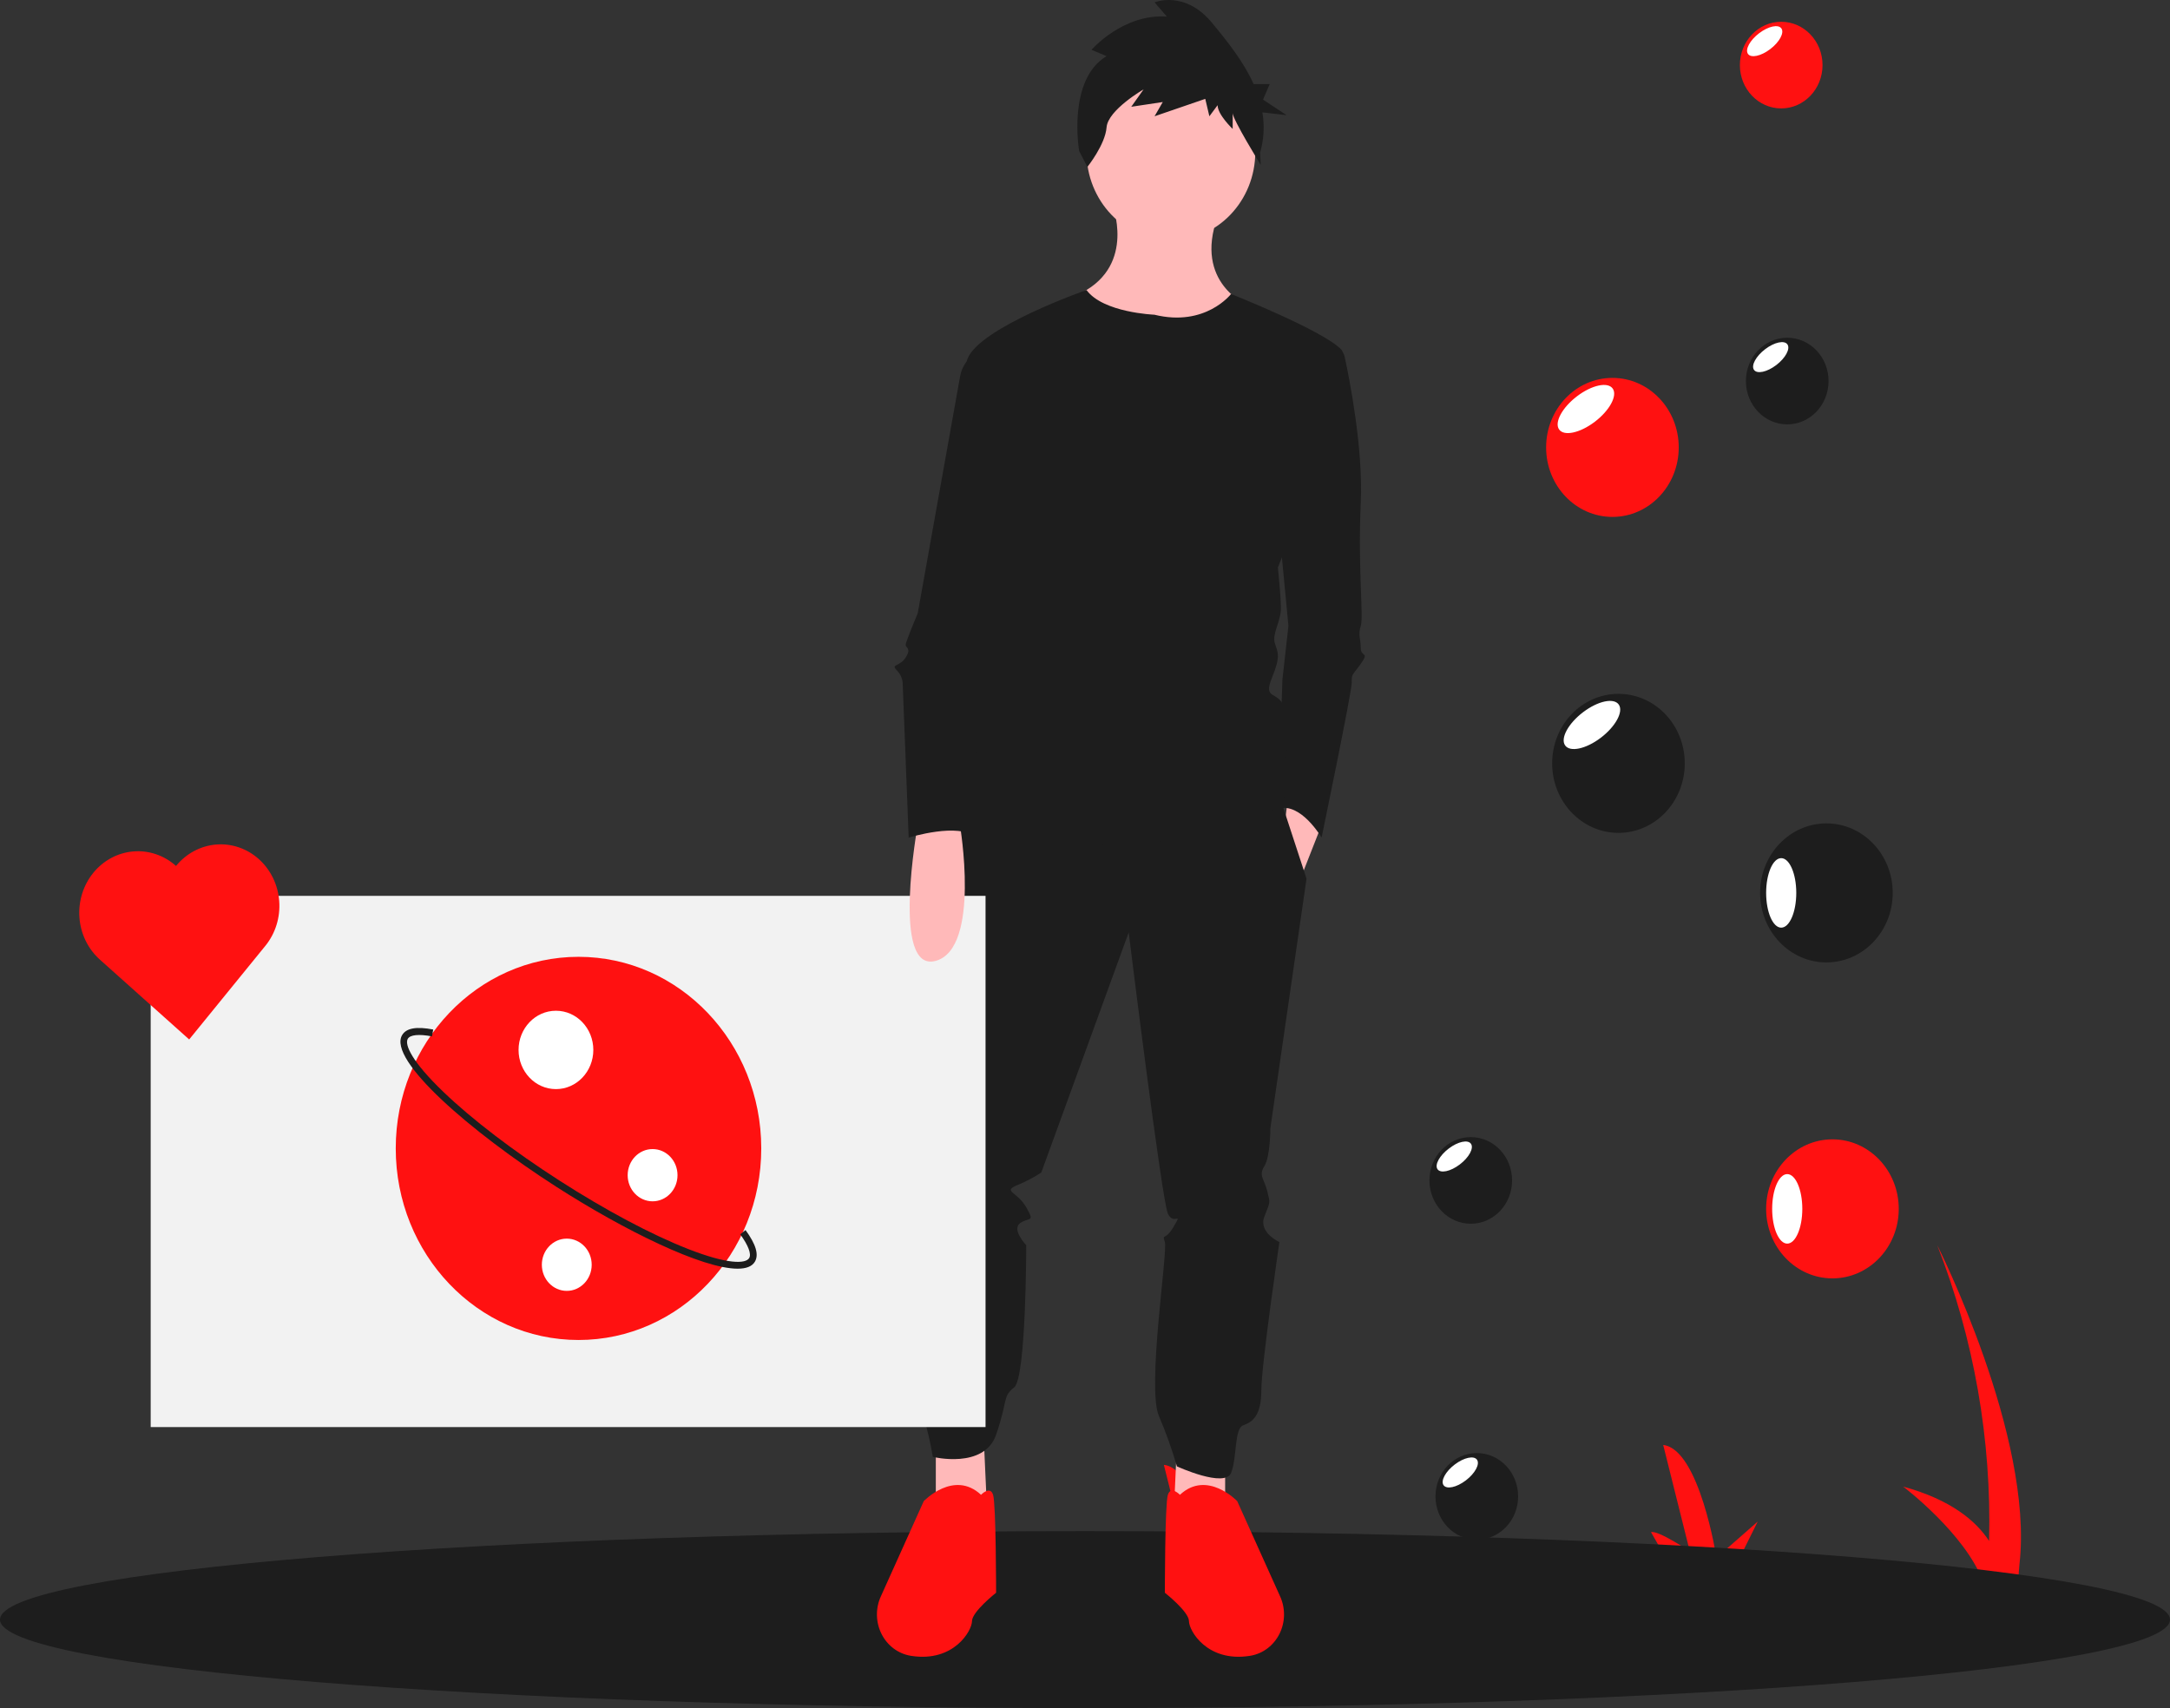 <svg width="282" height="222" viewBox="0 0 282 222" fill="none" xmlns="http://www.w3.org/2000/svg">
<rect x="0" y="0" width="282" height="222" fill="#333333" stroke="none"/>
<path d="M130.291 209.175C137.952 208.128 145.317 207.237 152.387 206.504L149.668 201.723C150.613 201.447 154.706 204.214 154.706 204.214L151.249 190.388C155.974 190.944 158.171 205.046 158.171 205.046L163.528 200.349L160.889 205.669C182.525 203.687 201.194 203.077 216.887 203.229L214.559 199.137C215.504 198.861 219.597 201.629 219.597 201.629L216.14 187.803C220.865 188.358 223.062 202.461 223.062 202.461L228.419 197.764L225.624 203.398C238.776 203.782 249.493 204.695 257.76 205.69C255.438 199.331 247.322 193.214 247.322 193.214C253.564 194.923 256.811 197.702 258.491 200.278C258.825 187.111 256.529 174.017 251.75 161.836C251.75 161.836 264.336 186.727 262.436 203.315L262.194 206.262C273.155 207.77 278.655 209.27 278.655 209.27L130.291 209.175Z" fill="#FF1111"/>
<path d="M141 222C218.872 222 282 216.852 282 210.502C282 204.151 218.872 199.003 141 199.003C63.128 199.003 0 204.151 0 210.502C0 216.852 63.128 222 141 222Z" fill="#1D1D1D"/>
<path d="M144.525 26.529C144.525 26.529 147.658 34.331 140.608 38.027C133.558 41.723 159.408 48.704 162.15 39.67C162.15 39.67 155.1 36.795 158.233 28.171L144.525 26.529Z" fill="#FFB9B9"/>
<path d="M152.946 187.71L152.554 196.334L159.212 197.566V188.942L152.946 187.71Z" fill="#FFB9B9"/>
<path d="M127.879 187.71L128.271 196.334L121.613 197.566V188.942L127.879 187.71Z" fill="#FFB9B9"/>
<path d="M152.162 31.251C158.219 31.251 163.129 26.103 163.129 19.753C163.129 13.403 158.219 8.255 152.162 8.255C146.106 8.255 141.196 13.403 141.196 19.753C141.196 26.103 146.106 31.251 152.162 31.251Z" fill="#FFB9B9"/>
<path d="M167.438 103.116L167.046 106.401L169.004 114.203L171.746 107.222L167.438 103.116Z" fill="#FFB9B9"/>
<path d="M123.963 104.348L121.613 133.504C121.613 133.504 118.871 138.843 120.438 143.36C120.438 143.36 118.088 149.52 118.871 151.573C119.654 153.626 120.046 155.679 119.263 156.501C118.479 157.322 118.088 180.319 119.263 182.372C120.438 184.425 121.221 189.353 121.221 189.353C121.221 189.353 127.879 190.996 129.446 186.478C131.013 181.961 130.229 181.551 131.796 180.319C133.363 179.087 133.363 161.839 133.363 161.839C133.363 161.839 131.404 159.786 132.579 158.965C133.754 158.143 134.538 158.965 133.363 156.911C132.188 154.858 130.229 154.858 132.188 154.037C133.279 153.593 134.328 153.043 135.321 152.394L146.679 121.184C146.679 121.184 150.988 156.09 151.771 157.733C152.554 159.375 153.729 157.322 152.554 159.375C151.379 161.429 150.988 160.197 151.379 161.429C151.771 162.661 149.029 180.319 150.596 184.015C151.51 186.151 152.295 188.345 152.946 190.585C152.946 190.585 159.213 193.46 159.996 191.406C160.779 189.353 160.388 185.657 161.563 185.246C162.738 184.836 163.913 184.015 163.913 180.729C163.913 177.444 166.263 161.429 166.263 161.429C166.263 161.429 163.521 160.197 164.304 158.143C165.088 156.09 165.088 156.501 164.696 154.858C164.304 153.215 163.521 152.805 164.304 151.573C165.088 150.341 165.088 146.645 165.088 146.645L169.788 114.203L166.158 103.116L123.963 104.348Z" fill="#1D1D1D"/>
<path d="M153.337 194.281C153.337 194.281 152.162 193.049 151.771 194.281C151.379 195.513 151.379 207.011 151.379 207.011C151.379 207.011 154.512 209.475 154.512 210.707C154.512 211.939 156.862 216.045 162.346 215.224C162.401 215.216 162.455 215.207 162.509 215.198C163.302 215.063 164.055 214.737 164.708 214.244C165.361 213.752 165.895 213.106 166.269 212.36C166.643 211.614 166.846 210.786 166.863 209.943C166.879 209.1 166.709 208.265 166.364 207.503L160.779 195.102C160.779 195.102 156.862 190.996 153.337 194.281Z" fill="#FF1111"/>
<path d="M127.488 194.281C127.488 194.281 128.663 193.049 129.054 194.281C129.446 195.513 129.446 207.011 129.446 207.011C129.446 207.011 126.313 209.475 126.313 210.707C126.313 211.939 123.963 216.045 118.479 215.224C118.424 215.216 118.37 215.207 118.316 215.198C117.523 215.063 116.77 214.737 116.117 214.244C115.464 213.752 114.93 213.106 114.556 212.36C114.182 211.614 113.979 210.786 113.962 209.943C113.946 209.1 114.116 208.265 114.461 207.503L120.046 195.102C120.046 195.102 123.963 190.996 127.488 194.281Z" fill="#FF1111"/>
<path d="M143.804 7.298L141.845 6.476C141.845 6.476 145.942 1.747 151.642 2.158L150.039 0.308C150.039 0.308 153.957 -1.337 157.52 2.981C159.393 5.25 161.559 7.918 162.91 10.924H165.009L164.133 12.946L167.198 14.968L164.052 14.604C164.35 16.35 164.248 18.145 163.754 19.841L163.839 21.439C163.839 21.439 160.192 15.523 160.192 14.7V16.757C160.192 16.757 158.232 14.906 158.232 13.672L157.164 15.112L156.629 12.85L150.039 15.112L151.107 13.261L147.01 13.878L148.614 11.616C148.614 11.616 143.982 14.289 143.804 16.551C143.626 18.813 141.31 21.691 141.31 21.691L140.242 19.635C140.242 19.635 138.639 10.383 143.804 7.298Z" fill="#1D1D1D"/>
<path d="M169.004 45.214H173.368C173.688 45.213 174 45.328 174.25 45.538C174.5 45.747 174.675 46.04 174.746 46.368C175.419 49.495 177.154 58.356 176.837 65.335C176.446 73.959 177.229 80.119 176.837 81.351C176.446 82.583 176.837 82.994 176.837 84.226C176.837 85.458 178.012 84.636 176.837 86.279C175.662 87.921 175.662 87.511 175.662 88.743C175.662 89.975 171.746 108.865 171.746 108.865C171.746 108.865 169.053 104.225 166.091 105.108L166.654 88.332L167.437 81.351L166.262 69.031L169.004 45.214Z" fill="#1D1D1D"/>
<path d="M150.008 40.902C150.008 40.902 143.35 40.648 141.196 37.695C141.196 37.695 127.292 42.544 125.725 46.651C124.158 50.757 131.208 69.237 131.208 69.237C131.208 69.237 119.067 107.017 124.942 107.017C130.817 107.017 144.133 111.945 151.967 109.07C156.821 107.305 161.796 105.932 166.85 104.964C166.85 104.964 167.633 93.876 166.85 91.823C166.067 89.769 164.108 91.001 165.283 88.127C166.458 85.252 166.067 84.842 165.675 83.61C165.283 82.378 166.458 80.735 166.458 79.092C166.458 77.45 166.067 73.754 166.067 73.754C166.067 73.754 176.642 47.883 174.292 45.419C171.942 42.955 159.98 38.207 159.98 38.207C159.98 38.207 156.667 42.544 150.008 40.902Z" fill="#1D1D1D"/>
<path d="M238.133 166.151C242.892 166.151 246.75 162.106 246.75 157.117C246.75 152.127 242.892 148.082 238.133 148.082C233.374 148.082 229.517 152.127 229.517 157.117C229.517 162.106 233.374 166.151 238.133 166.151Z" fill="#FF1111"/>
<path d="M232.258 161.634C233.34 161.634 234.217 159.611 234.217 157.117C234.217 154.622 233.34 152.599 232.258 152.599C231.177 152.599 230.3 154.622 230.3 157.117C230.3 159.611 231.177 161.634 232.258 161.634Z" fill="white"/>
<path d="M210.325 108.249C215.084 108.249 218.942 104.204 218.942 99.215C218.942 94.225 215.084 90.18 210.325 90.18C205.566 90.18 201.708 94.225 201.708 99.215C201.708 104.204 205.566 108.249 210.325 108.249Z" fill="#1D1D1D"/>
<path d="M208.027 95.889C209.954 94.425 211.002 92.494 210.368 91.576C209.733 90.658 207.657 91.1 205.73 92.563C203.803 94.027 202.755 95.957 203.39 96.876C204.024 97.794 206.1 97.352 208.027 95.889Z" fill="white"/>
<path d="M232.258 55.156C235.224 55.156 237.628 52.635 237.628 49.525C237.628 46.416 235.224 43.895 232.258 43.895C229.293 43.895 226.888 46.416 226.888 49.525C226.888 52.635 229.293 55.156 232.258 55.156Z" fill="#1D1D1D"/>
<path d="M230.827 47.453C232.027 46.541 232.68 45.337 232.285 44.765C231.89 44.193 230.596 44.468 229.395 45.38C228.194 46.292 227.541 47.496 227.936 48.068C228.332 48.64 229.626 48.365 230.827 47.453Z" fill="white"/>
<path d="M191.917 200.116C194.882 200.116 197.287 197.596 197.287 194.486C197.287 191.377 194.882 188.856 191.917 188.856C188.951 188.856 186.547 191.377 186.547 194.486C186.547 197.596 188.951 200.116 191.917 200.116Z" fill="#1D1D1D"/>
<path d="M190.485 192.414C191.686 191.502 192.339 190.298 191.943 189.726C191.548 189.154 190.254 189.429 189.053 190.341C187.852 191.253 187.199 192.456 187.594 193.029C187.99 193.601 189.284 193.326 190.485 192.414Z" fill="white"/>
<path d="M237.35 125.086C242.109 125.086 245.967 121.041 245.967 116.051C245.967 111.062 242.109 107.017 237.35 107.017C232.591 107.017 228.733 111.062 228.733 116.051C228.733 121.041 232.591 125.086 237.35 125.086Z" fill="#1D1D1D"/>
<path d="M231.475 120.568C232.556 120.568 233.433 118.546 233.433 116.051C233.433 113.557 232.556 111.534 231.475 111.534C230.393 111.534 229.517 113.557 229.517 116.051C229.517 118.546 230.393 120.568 231.475 120.568Z" fill="white"/>
<path d="M209.542 67.183C214.301 67.183 218.158 63.139 218.158 58.149C218.158 53.16 214.301 49.115 209.542 49.115C204.783 49.115 200.925 53.16 200.925 58.149C200.925 63.139 204.783 67.183 209.542 67.183Z" fill="#FF1111"/>
<path d="M207.244 54.823C209.171 53.36 210.219 51.429 209.584 50.511C208.95 49.592 206.873 50.034 204.946 51.498C203.019 52.961 201.972 54.892 202.606 55.81C203.241 56.729 205.317 56.287 207.244 54.823Z" fill="white"/>
<path d="M231.475 14.09C234.441 14.09 236.845 11.569 236.845 8.46C236.845 5.351 234.441 2.83 231.475 2.83C228.509 2.83 226.105 5.351 226.105 8.46C226.105 11.569 228.509 14.09 231.475 14.09Z" fill="#FF1111"/>
<path d="M230.043 6.387C231.244 5.475 231.897 4.272 231.502 3.7C231.106 3.127 229.812 3.403 228.611 4.315C227.41 5.227 226.757 6.43 227.153 7.003C227.548 7.575 228.842 7.3 230.043 6.387Z" fill="white"/>
<path d="M191.133 159.051C194.099 159.051 196.503 156.53 196.503 153.421C196.503 150.311 194.099 147.791 191.133 147.791C188.168 147.791 185.763 150.311 185.763 153.421C185.763 156.53 188.168 159.051 191.133 159.051Z" fill="#1D1D1D"/>
<path d="M189.701 151.348C190.902 150.436 191.555 149.233 191.16 148.661C190.765 148.088 189.47 148.364 188.27 149.276C187.069 150.188 186.416 151.391 186.811 151.963C187.207 152.536 188.501 152.26 189.701 151.348Z" fill="white"/>
<path d="M128.075 116.435H19.583V185.478H128.075V116.435Z" fill="#F2F2F2"/>
<path d="M119.262 107.222C119.262 107.222 115.737 126.523 121.612 124.88C127.487 123.238 124.746 107.222 124.746 107.222H119.262Z" fill="#FFB9B9"/>
<path d="M128.271 45.214L126.88 45.943C126.338 46.227 125.867 46.638 125.502 47.145C125.138 47.651 124.89 48.24 124.778 48.864L119.262 79.708C119.262 79.708 117.696 83.404 117.696 83.815C117.696 84.226 118.479 84.226 117.696 85.458C116.912 86.69 115.737 86.279 116.521 87.1C116.968 87.526 117.247 88.112 117.304 88.743L118.087 108.865C118.087 108.865 124.746 106.812 126.704 108.865C126.704 108.865 124.746 102.705 125.921 100.652C127.096 98.599 127.096 95.724 127.096 95.724C127.096 95.724 126.312 95.724 128.271 93.671C130.229 91.617 130.621 90.796 130.229 90.385C129.837 89.975 129.446 86.279 129.446 85.868C129.446 85.458 133.362 57.944 133.362 57.944L128.271 45.214Z" fill="#1D1D1D"/>
<path d="M75.179 174.16C88.295 174.16 98.928 163.011 98.928 149.259C98.928 135.507 88.295 124.358 75.179 124.358C62.062 124.358 51.429 135.507 51.429 149.259C51.429 163.011 62.062 174.16 75.179 174.16Z" fill="#FF1111"/>
<path d="M95.858 164.893C91.298 164.893 81.229 159.983 72.273 154.232C61.161 147.095 50.368 137.767 52.255 134.537C52.788 133.624 54.11 133.386 56.297 133.807L56.14 134.702C54.447 134.375 53.301 134.489 52.995 135.012C52.549 135.776 53.532 137.992 57.63 141.923C61.364 145.506 66.725 149.602 72.727 153.456C78.728 157.31 84.644 160.457 89.385 162.317C94.586 164.358 96.916 164.269 97.362 163.506C97.668 162.982 97.243 161.858 96.195 160.423L96.884 159.87C98.237 161.723 98.636 163.068 98.102 163.981C97.736 164.608 96.957 164.893 95.858 164.893Z" fill="#1D1D1D"/>
<path d="M72.247 141.553C74.93 141.553 77.105 139.273 77.105 136.46C77.105 133.647 74.93 131.367 72.247 131.367C69.564 131.367 67.389 133.647 67.389 136.46C67.389 139.273 69.564 141.553 72.247 141.553Z" fill="white"/>
<path d="M73.654 167.777C75.443 167.777 76.893 166.257 76.893 164.381C76.893 162.506 75.443 160.986 73.654 160.986C71.865 160.986 70.415 162.506 70.415 164.381C70.415 166.257 71.865 167.777 73.654 167.777Z" fill="white"/>
<path d="M84.806 156.136C86.595 156.136 88.045 154.616 88.045 152.74C88.045 150.865 86.595 149.345 84.806 149.345C83.018 149.345 81.568 150.865 81.568 152.74C81.568 154.616 83.018 156.136 84.806 156.136Z" fill="white"/>
<path d="M22.877 112.549C22.115 111.867 21.233 111.35 20.28 111.026C19.327 110.702 18.322 110.578 17.324 110.661C16.325 110.744 15.352 111.033 14.46 111.51C13.567 111.988 12.774 112.645 12.123 113.444C11.473 114.243 10.98 115.168 10.671 116.167C10.362 117.167 10.244 118.22 10.323 119.267C10.402 120.314 10.677 121.334 11.133 122.27C11.588 123.205 12.215 124.037 12.977 124.719L24.584 135.099L34.485 122.929C35.798 121.315 36.445 119.221 36.285 117.106C36.125 114.992 35.17 113.03 33.631 111.654C32.092 110.277 30.094 109.598 28.078 109.766C26.061 109.934 24.19 110.935 22.877 112.549Z" fill="#FF1111"/>
</svg>
